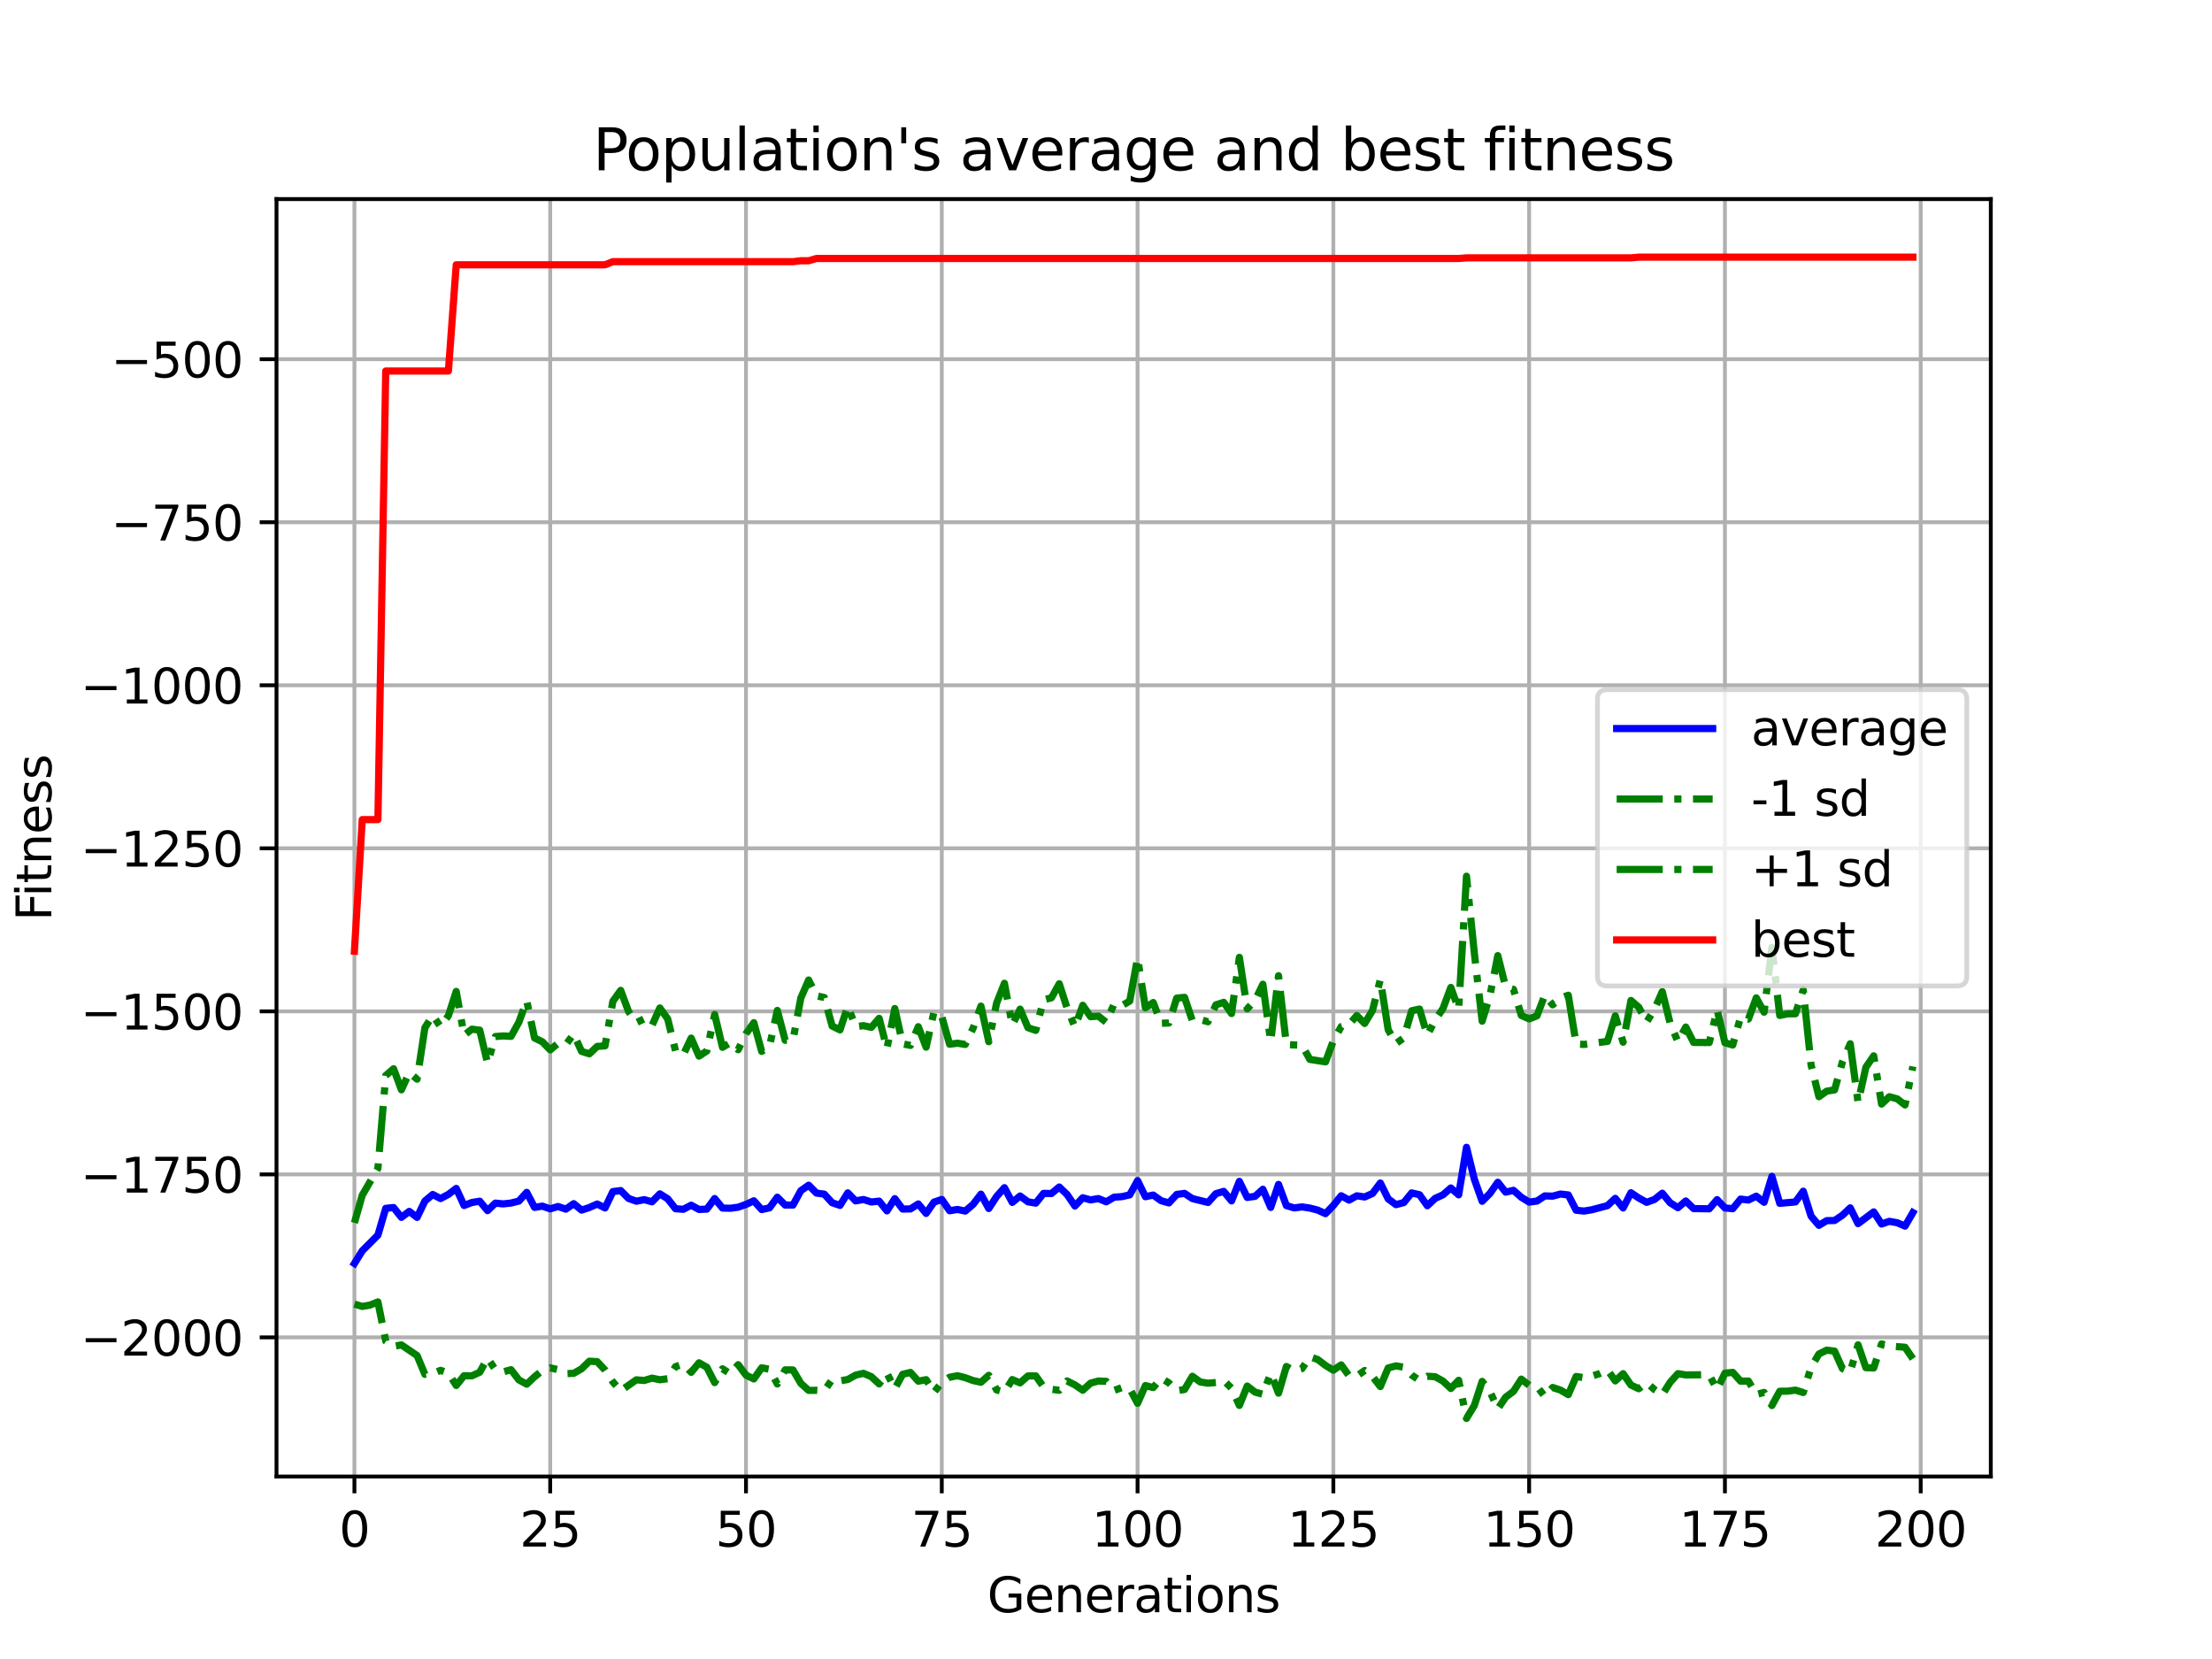 <?xml version="1.0" encoding="utf-8" standalone="no"?>
<!DOCTYPE svg PUBLIC "-//W3C//DTD SVG 1.1//EN"
  "http://www.w3.org/Graphics/SVG/1.1/DTD/svg11.dtd">
<svg xmlns:xlink="http://www.w3.org/1999/xlink" width="460.8pt" height="345.6pt" viewBox="0 0 460.8 345.6" xmlns="http://www.w3.org/2000/svg" version="1.1">
 <defs>
  <style type="text/css">*{stroke-linejoin: round; stroke-linecap: butt}</style>
 </defs>
 <g id="figure_1">
  <g id="patch_1">
   <path d="M 0 345.6 
L 460.8 345.6 
L 460.8 0 
L 0 0 
z
" style="fill: #ffffff"/>
  </g>
  <g id="axes_1">
   <g id="patch_2">
    <path d="M 57.6 307.584 
L 414.72 307.584 
L 414.72 41.472 
L 57.6 41.472 
z
" style="fill: #ffffff"/>
   </g>
   <g id="matplotlib.axis_1">
    <g id="xtick_1">
     <g id="line2d_1">
      <path d="M 73.833 307.584 
L 73.833 41.472 
" clip-path="url(#pe0853c925a)" style="fill: none; stroke: #b0b0b0; stroke-width: 0.8; stroke-linecap: square"/>
     </g>
     <g id="line2d_2">
      <defs>
       <path id="m86b07d11d8" d="M 0 0 
L 0 3.5 
" style="stroke: #000000; stroke-width: 0.8"/>
      </defs>
      <g>
       <use xlink:href="#m86b07d11d8" x="73.833" y="307.584" style="stroke: #000000; stroke-width: 0.8"/>
      </g>
     </g>
     <g id="text_1">
      <!-- 0 -->
      <g transform="translate(70.651 322.182) scale(0.1 -0.1)">
       <defs>
        <path id="DejaVuSans-30" d="M 2034 4250 
Q 1547 4250 1301 3770 
Q 1056 3291 1056 2328 
Q 1056 1369 1301 889 
Q 1547 409 2034 409 
Q 2525 409 2770 889 
Q 3016 1369 3016 2328 
Q 3016 3291 2770 3770 
Q 2525 4250 2034 4250 
z
M 2034 4750 
Q 2819 4750 3233 4129 
Q 3647 3509 3647 2328 
Q 3647 1150 3233 529 
Q 2819 -91 2034 -91 
Q 1250 -91 836 529 
Q 422 1150 422 2328 
Q 422 3509 836 4129 
Q 1250 4750 2034 4750 
z
" transform="scale(0.016)"/>
       </defs>
       <use xlink:href="#DejaVuSans-30"/>
      </g>
     </g>
    </g>
    <g id="xtick_2">
     <g id="line2d_3">
      <path d="M 114.618 307.584 
L 114.618 41.472 
" clip-path="url(#pe0853c925a)" style="fill: none; stroke: #b0b0b0; stroke-width: 0.8; stroke-linecap: square"/>
     </g>
     <g id="line2d_4">
      <g>
       <use xlink:href="#m86b07d11d8" x="114.618" y="307.584" style="stroke: #000000; stroke-width: 0.8"/>
      </g>
     </g>
     <g id="text_2">
      <!-- 25 -->
      <g transform="translate(108.256 322.182) scale(0.1 -0.1)">
       <defs>
        <path id="DejaVuSans-32" d="M 1228 531 
L 3431 531 
L 3431 0 
L 469 0 
L 469 531 
Q 828 903 1448 1529 
Q 2069 2156 2228 2338 
Q 2531 2678 2651 2914 
Q 2772 3150 2772 3378 
Q 2772 3750 2511 3984 
Q 2250 4219 1831 4219 
Q 1534 4219 1204 4116 
Q 875 4013 500 3803 
L 500 4441 
Q 881 4594 1212 4672 
Q 1544 4750 1819 4750 
Q 2544 4750 2975 4387 
Q 3406 4025 3406 3419 
Q 3406 3131 3298 2873 
Q 3191 2616 2906 2266 
Q 2828 2175 2409 1742 
Q 1991 1309 1228 531 
z
" transform="scale(0.016)"/>
        <path id="DejaVuSans-35" d="M 691 4666 
L 3169 4666 
L 3169 4134 
L 1269 4134 
L 1269 2991 
Q 1406 3038 1543 3061 
Q 1681 3084 1819 3084 
Q 2600 3084 3056 2656 
Q 3513 2228 3513 1497 
Q 3513 744 3044 326 
Q 2575 -91 1722 -91 
Q 1428 -91 1123 -41 
Q 819 9 494 109 
L 494 744 
Q 775 591 1075 516 
Q 1375 441 1709 441 
Q 2250 441 2565 725 
Q 2881 1009 2881 1497 
Q 2881 1984 2565 2268 
Q 2250 2553 1709 2553 
Q 1456 2553 1204 2497 
Q 953 2441 691 2322 
L 691 4666 
z
" transform="scale(0.016)"/>
       </defs>
       <use xlink:href="#DejaVuSans-32"/>
       <use xlink:href="#DejaVuSans-35" x="63.623"/>
      </g>
     </g>
    </g>
    <g id="xtick_3">
     <g id="line2d_5">
      <path d="M 155.404 307.584 
L 155.404 41.472 
" clip-path="url(#pe0853c925a)" style="fill: none; stroke: #b0b0b0; stroke-width: 0.8; stroke-linecap: square"/>
     </g>
     <g id="line2d_6">
      <g>
       <use xlink:href="#m86b07d11d8" x="155.404" y="307.584" style="stroke: #000000; stroke-width: 0.8"/>
      </g>
     </g>
     <g id="text_3">
      <!-- 50 -->
      <g transform="translate(149.042 322.182) scale(0.1 -0.1)">
       <use xlink:href="#DejaVuSans-35"/>
       <use xlink:href="#DejaVuSans-30" x="63.623"/>
      </g>
     </g>
    </g>
    <g id="xtick_4">
     <g id="line2d_7">
      <path d="M 196.19 307.584 
L 196.19 41.472 
" clip-path="url(#pe0853c925a)" style="fill: none; stroke: #b0b0b0; stroke-width: 0.8; stroke-linecap: square"/>
     </g>
     <g id="line2d_8">
      <g>
       <use xlink:href="#m86b07d11d8" x="196.19" y="307.584" style="stroke: #000000; stroke-width: 0.8"/>
      </g>
     </g>
     <g id="text_4">
      <!-- 75 -->
      <g transform="translate(189.827 322.182) scale(0.1 -0.1)">
       <defs>
        <path id="DejaVuSans-37" d="M 525 4666 
L 3525 4666 
L 3525 4397 
L 1831 0 
L 1172 0 
L 2766 4134 
L 525 4134 
L 525 4666 
z
" transform="scale(0.016)"/>
       </defs>
       <use xlink:href="#DejaVuSans-37"/>
       <use xlink:href="#DejaVuSans-35" x="63.623"/>
      </g>
     </g>
    </g>
    <g id="xtick_5">
     <g id="line2d_9">
      <path d="M 236.976 307.584 
L 236.976 41.472 
" clip-path="url(#pe0853c925a)" style="fill: none; stroke: #b0b0b0; stroke-width: 0.8; stroke-linecap: square"/>
     </g>
     <g id="line2d_10">
      <g>
       <use xlink:href="#m86b07d11d8" x="236.976" y="307.584" style="stroke: #000000; stroke-width: 0.8"/>
      </g>
     </g>
     <g id="text_5">
      <!-- 100 -->
      <g transform="translate(227.432 322.182) scale(0.1 -0.1)">
       <defs>
        <path id="DejaVuSans-31" d="M 794 531 
L 1825 531 
L 1825 4091 
L 703 3866 
L 703 4441 
L 1819 4666 
L 2450 4666 
L 2450 531 
L 3481 531 
L 3481 0 
L 794 0 
L 794 531 
z
" transform="scale(0.016)"/>
       </defs>
       <use xlink:href="#DejaVuSans-31"/>
       <use xlink:href="#DejaVuSans-30" x="63.623"/>
       <use xlink:href="#DejaVuSans-30" x="127.246"/>
      </g>
     </g>
    </g>
    <g id="xtick_6">
     <g id="line2d_11">
      <path d="M 277.761 307.584 
L 277.761 41.472 
" clip-path="url(#pe0853c925a)" style="fill: none; stroke: #b0b0b0; stroke-width: 0.8; stroke-linecap: square"/>
     </g>
     <g id="line2d_12">
      <g>
       <use xlink:href="#m86b07d11d8" x="277.761" y="307.584" style="stroke: #000000; stroke-width: 0.8"/>
      </g>
     </g>
     <g id="text_6">
      <!-- 125 -->
      <g transform="translate(268.218 322.182) scale(0.1 -0.1)">
       <use xlink:href="#DejaVuSans-31"/>
       <use xlink:href="#DejaVuSans-32" x="63.623"/>
       <use xlink:href="#DejaVuSans-35" x="127.246"/>
      </g>
     </g>
    </g>
    <g id="xtick_7">
     <g id="line2d_13">
      <path d="M 318.547 307.584 
L 318.547 41.472 
" clip-path="url(#pe0853c925a)" style="fill: none; stroke: #b0b0b0; stroke-width: 0.8; stroke-linecap: square"/>
     </g>
     <g id="line2d_14">
      <g>
       <use xlink:href="#m86b07d11d8" x="318.547" y="307.584" style="stroke: #000000; stroke-width: 0.8"/>
      </g>
     </g>
     <g id="text_7">
      <!-- 150 -->
      <g transform="translate(309.003 322.182) scale(0.1 -0.1)">
       <use xlink:href="#DejaVuSans-31"/>
       <use xlink:href="#DejaVuSans-35" x="63.623"/>
       <use xlink:href="#DejaVuSans-30" x="127.246"/>
      </g>
     </g>
    </g>
    <g id="xtick_8">
     <g id="line2d_15">
      <path d="M 359.333 307.584 
L 359.333 41.472 
" clip-path="url(#pe0853c925a)" style="fill: none; stroke: #b0b0b0; stroke-width: 0.8; stroke-linecap: square"/>
     </g>
     <g id="line2d_16">
      <g>
       <use xlink:href="#m86b07d11d8" x="359.333" y="307.584" style="stroke: #000000; stroke-width: 0.8"/>
      </g>
     </g>
     <g id="text_8">
      <!-- 175 -->
      <g transform="translate(349.789 322.182) scale(0.1 -0.1)">
       <use xlink:href="#DejaVuSans-31"/>
       <use xlink:href="#DejaVuSans-37" x="63.623"/>
       <use xlink:href="#DejaVuSans-35" x="127.246"/>
      </g>
     </g>
    </g>
    <g id="xtick_9">
     <g id="line2d_17">
      <path d="M 400.119 307.584 
L 400.119 41.472 
" clip-path="url(#pe0853c925a)" style="fill: none; stroke: #b0b0b0; stroke-width: 0.8; stroke-linecap: square"/>
     </g>
     <g id="line2d_18">
      <g>
       <use xlink:href="#m86b07d11d8" x="400.119" y="307.584" style="stroke: #000000; stroke-width: 0.8"/>
      </g>
     </g>
     <g id="text_9">
      <!-- 200 -->
      <g transform="translate(390.575 322.182) scale(0.1 -0.1)">
       <use xlink:href="#DejaVuSans-32"/>
       <use xlink:href="#DejaVuSans-30" x="63.623"/>
       <use xlink:href="#DejaVuSans-30" x="127.246"/>
      </g>
     </g>
    </g>
    <g id="text_10">
     <!-- Generations -->
     <g transform="translate(205.662 335.861) scale(0.1 -0.1)">
      <defs>
       <path id="DejaVuSans-47" d="M 3809 666 
L 3809 1919 
L 2778 1919 
L 2778 2438 
L 4434 2438 
L 4434 434 
Q 4069 175 3628 42 
Q 3188 -91 2688 -91 
Q 1594 -91 976 548 
Q 359 1188 359 2328 
Q 359 3472 976 4111 
Q 1594 4750 2688 4750 
Q 3144 4750 3555 4637 
Q 3966 4525 4313 4306 
L 4313 3634 
Q 3963 3931 3569 4081 
Q 3175 4231 2741 4231 
Q 1884 4231 1454 3753 
Q 1025 3275 1025 2328 
Q 1025 1384 1454 906 
Q 1884 428 2741 428 
Q 3075 428 3337 486 
Q 3600 544 3809 666 
z
" transform="scale(0.016)"/>
       <path id="DejaVuSans-65" d="M 3597 1894 
L 3597 1613 
L 953 1613 
Q 991 1019 1311 708 
Q 1631 397 2203 397 
Q 2534 397 2845 478 
Q 3156 559 3463 722 
L 3463 178 
Q 3153 47 2828 -22 
Q 2503 -91 2169 -91 
Q 1331 -91 842 396 
Q 353 884 353 1716 
Q 353 2575 817 3079 
Q 1281 3584 2069 3584 
Q 2775 3584 3186 3129 
Q 3597 2675 3597 1894 
z
M 3022 2063 
Q 3016 2534 2758 2815 
Q 2500 3097 2075 3097 
Q 1594 3097 1305 2825 
Q 1016 2553 972 2059 
L 3022 2063 
z
" transform="scale(0.016)"/>
       <path id="DejaVuSans-6e" d="M 3513 2113 
L 3513 0 
L 2938 0 
L 2938 2094 
Q 2938 2591 2744 2837 
Q 2550 3084 2163 3084 
Q 1697 3084 1428 2787 
Q 1159 2491 1159 1978 
L 1159 0 
L 581 0 
L 581 3500 
L 1159 3500 
L 1159 2956 
Q 1366 3272 1645 3428 
Q 1925 3584 2291 3584 
Q 2894 3584 3203 3211 
Q 3513 2838 3513 2113 
z
" transform="scale(0.016)"/>
       <path id="DejaVuSans-72" d="M 2631 2963 
Q 2534 3019 2420 3045 
Q 2306 3072 2169 3072 
Q 1681 3072 1420 2755 
Q 1159 2438 1159 1844 
L 1159 0 
L 581 0 
L 581 3500 
L 1159 3500 
L 1159 2956 
Q 1341 3275 1631 3429 
Q 1922 3584 2338 3584 
Q 2397 3584 2469 3576 
Q 2541 3569 2628 3553 
L 2631 2963 
z
" transform="scale(0.016)"/>
       <path id="DejaVuSans-61" d="M 2194 1759 
Q 1497 1759 1228 1600 
Q 959 1441 959 1056 
Q 959 750 1161 570 
Q 1363 391 1709 391 
Q 2188 391 2477 730 
Q 2766 1069 2766 1631 
L 2766 1759 
L 2194 1759 
z
M 3341 1997 
L 3341 0 
L 2766 0 
L 2766 531 
Q 2569 213 2275 61 
Q 1981 -91 1556 -91 
Q 1019 -91 701 211 
Q 384 513 384 1019 
Q 384 1609 779 1909 
Q 1175 2209 1959 2209 
L 2766 2209 
L 2766 2266 
Q 2766 2663 2505 2880 
Q 2244 3097 1772 3097 
Q 1472 3097 1187 3025 
Q 903 2953 641 2809 
L 641 3341 
Q 956 3463 1253 3523 
Q 1550 3584 1831 3584 
Q 2591 3584 2966 3190 
Q 3341 2797 3341 1997 
z
" transform="scale(0.016)"/>
       <path id="DejaVuSans-74" d="M 1172 4494 
L 1172 3500 
L 2356 3500 
L 2356 3053 
L 1172 3053 
L 1172 1153 
Q 1172 725 1289 603 
Q 1406 481 1766 481 
L 2356 481 
L 2356 0 
L 1766 0 
Q 1100 0 847 248 
Q 594 497 594 1153 
L 594 3053 
L 172 3053 
L 172 3500 
L 594 3500 
L 594 4494 
L 1172 4494 
z
" transform="scale(0.016)"/>
       <path id="DejaVuSans-69" d="M 603 3500 
L 1178 3500 
L 1178 0 
L 603 0 
L 603 3500 
z
M 603 4863 
L 1178 4863 
L 1178 4134 
L 603 4134 
L 603 4863 
z
" transform="scale(0.016)"/>
       <path id="DejaVuSans-6f" d="M 1959 3097 
Q 1497 3097 1228 2736 
Q 959 2375 959 1747 
Q 959 1119 1226 758 
Q 1494 397 1959 397 
Q 2419 397 2687 759 
Q 2956 1122 2956 1747 
Q 2956 2369 2687 2733 
Q 2419 3097 1959 3097 
z
M 1959 3584 
Q 2709 3584 3137 3096 
Q 3566 2609 3566 1747 
Q 3566 888 3137 398 
Q 2709 -91 1959 -91 
Q 1206 -91 779 398 
Q 353 888 353 1747 
Q 353 2609 779 3096 
Q 1206 3584 1959 3584 
z
" transform="scale(0.016)"/>
       <path id="DejaVuSans-73" d="M 2834 3397 
L 2834 2853 
Q 2591 2978 2328 3040 
Q 2066 3103 1784 3103 
Q 1356 3103 1142 2972 
Q 928 2841 928 2578 
Q 928 2378 1081 2264 
Q 1234 2150 1697 2047 
L 1894 2003 
Q 2506 1872 2764 1633 
Q 3022 1394 3022 966 
Q 3022 478 2636 193 
Q 2250 -91 1575 -91 
Q 1294 -91 989 -36 
Q 684 19 347 128 
L 347 722 
Q 666 556 975 473 
Q 1284 391 1588 391 
Q 1994 391 2212 530 
Q 2431 669 2431 922 
Q 2431 1156 2273 1281 
Q 2116 1406 1581 1522 
L 1381 1569 
Q 847 1681 609 1914 
Q 372 2147 372 2553 
Q 372 3047 722 3315 
Q 1072 3584 1716 3584 
Q 2034 3584 2315 3537 
Q 2597 3491 2834 3397 
z
" transform="scale(0.016)"/>
      </defs>
      <use xlink:href="#DejaVuSans-47"/>
      <use xlink:href="#DejaVuSans-65" x="77.49"/>
      <use xlink:href="#DejaVuSans-6e" x="139.014"/>
      <use xlink:href="#DejaVuSans-65" x="202.393"/>
      <use xlink:href="#DejaVuSans-72" x="263.916"/>
      <use xlink:href="#DejaVuSans-61" x="305.029"/>
      <use xlink:href="#DejaVuSans-74" x="366.309"/>
      <use xlink:href="#DejaVuSans-69" x="405.518"/>
      <use xlink:href="#DejaVuSans-6f" x="433.301"/>
      <use xlink:href="#DejaVuSans-6e" x="494.482"/>
      <use xlink:href="#DejaVuSans-73" x="557.861"/>
     </g>
    </g>
   </g>
   <g id="matplotlib.axis_2">
    <g id="ytick_1">
     <g id="line2d_19">
      <path d="M 57.6 278.605 
L 414.72 278.605 
" clip-path="url(#pe0853c925a)" style="fill: none; stroke: #b0b0b0; stroke-width: 0.8; stroke-linecap: square"/>
     </g>
     <g id="line2d_20">
      <defs>
       <path id="me55be28b6d" d="M 0 0 
L -3.5 0 
" style="stroke: #000000; stroke-width: 0.8"/>
      </defs>
      <g>
       <use xlink:href="#me55be28b6d" x="57.6" y="278.605" style="stroke: #000000; stroke-width: 0.8"/>
      </g>
     </g>
     <g id="text_11">
      <!-- −2000 -->
      <g transform="translate(16.77 282.404) scale(0.1 -0.1)">
       <defs>
        <path id="DejaVuSans-2212" d="M 678 2272 
L 4684 2272 
L 4684 1741 
L 678 1741 
L 678 2272 
z
" transform="scale(0.016)"/>
       </defs>
       <use xlink:href="#DejaVuSans-2212"/>
       <use xlink:href="#DejaVuSans-32" x="83.789"/>
       <use xlink:href="#DejaVuSans-30" x="147.412"/>
       <use xlink:href="#DejaVuSans-30" x="211.035"/>
       <use xlink:href="#DejaVuSans-30" x="274.658"/>
      </g>
     </g>
    </g>
    <g id="ytick_2">
     <g id="line2d_21">
      <path d="M 57.6 244.643 
L 414.72 244.643 
" clip-path="url(#pe0853c925a)" style="fill: none; stroke: #b0b0b0; stroke-width: 0.8; stroke-linecap: square"/>
     </g>
     <g id="line2d_22">
      <g>
       <use xlink:href="#me55be28b6d" x="57.6" y="244.643" style="stroke: #000000; stroke-width: 0.8"/>
      </g>
     </g>
     <g id="text_12">
      <!-- −1750 -->
      <g transform="translate(16.77 248.442) scale(0.1 -0.1)">
       <use xlink:href="#DejaVuSans-2212"/>
       <use xlink:href="#DejaVuSans-31" x="83.789"/>
       <use xlink:href="#DejaVuSans-37" x="147.412"/>
       <use xlink:href="#DejaVuSans-35" x="211.035"/>
       <use xlink:href="#DejaVuSans-30" x="274.658"/>
      </g>
     </g>
    </g>
    <g id="ytick_3">
     <g id="line2d_23">
      <path d="M 57.6 210.68 
L 414.72 210.68 
" clip-path="url(#pe0853c925a)" style="fill: none; stroke: #b0b0b0; stroke-width: 0.8; stroke-linecap: square"/>
     </g>
     <g id="line2d_24">
      <g>
       <use xlink:href="#me55be28b6d" x="57.6" y="210.68" style="stroke: #000000; stroke-width: 0.8"/>
      </g>
     </g>
     <g id="text_13">
      <!-- −1500 -->
      <g transform="translate(16.77 214.479) scale(0.1 -0.1)">
       <use xlink:href="#DejaVuSans-2212"/>
       <use xlink:href="#DejaVuSans-31" x="83.789"/>
       <use xlink:href="#DejaVuSans-35" x="147.412"/>
       <use xlink:href="#DejaVuSans-30" x="211.035"/>
       <use xlink:href="#DejaVuSans-30" x="274.658"/>
      </g>
     </g>
    </g>
    <g id="ytick_4">
     <g id="line2d_25">
      <path d="M 57.6 176.718 
L 414.72 176.718 
" clip-path="url(#pe0853c925a)" style="fill: none; stroke: #b0b0b0; stroke-width: 0.8; stroke-linecap: square"/>
     </g>
     <g id="line2d_26">
      <g>
       <use xlink:href="#me55be28b6d" x="57.6" y="176.718" style="stroke: #000000; stroke-width: 0.8"/>
      </g>
     </g>
     <g id="text_14">
      <!-- −1250 -->
      <g transform="translate(16.77 180.517) scale(0.1 -0.1)">
       <use xlink:href="#DejaVuSans-2212"/>
       <use xlink:href="#DejaVuSans-31" x="83.789"/>
       <use xlink:href="#DejaVuSans-32" x="147.412"/>
       <use xlink:href="#DejaVuSans-35" x="211.035"/>
       <use xlink:href="#DejaVuSans-30" x="274.658"/>
      </g>
     </g>
    </g>
    <g id="ytick_5">
     <g id="line2d_27">
      <path d="M 57.6 142.756 
L 414.72 142.756 
" clip-path="url(#pe0853c925a)" style="fill: none; stroke: #b0b0b0; stroke-width: 0.8; stroke-linecap: square"/>
     </g>
     <g id="line2d_28">
      <g>
       <use xlink:href="#me55be28b6d" x="57.6" y="142.756" style="stroke: #000000; stroke-width: 0.8"/>
      </g>
     </g>
     <g id="text_15">
      <!-- −1000 -->
      <g transform="translate(16.77 146.555) scale(0.1 -0.1)">
       <use xlink:href="#DejaVuSans-2212"/>
       <use xlink:href="#DejaVuSans-31" x="83.789"/>
       <use xlink:href="#DejaVuSans-30" x="147.412"/>
       <use xlink:href="#DejaVuSans-30" x="211.035"/>
       <use xlink:href="#DejaVuSans-30" x="274.658"/>
      </g>
     </g>
    </g>
    <g id="ytick_6">
     <g id="line2d_29">
      <path d="M 57.6 108.793 
L 414.72 108.793 
" clip-path="url(#pe0853c925a)" style="fill: none; stroke: #b0b0b0; stroke-width: 0.8; stroke-linecap: square"/>
     </g>
     <g id="line2d_30">
      <g>
       <use xlink:href="#me55be28b6d" x="57.6" y="108.793" style="stroke: #000000; stroke-width: 0.8"/>
      </g>
     </g>
     <g id="text_16">
      <!-- −750 -->
      <g transform="translate(23.133 112.592) scale(0.1 -0.1)">
       <use xlink:href="#DejaVuSans-2212"/>
       <use xlink:href="#DejaVuSans-37" x="83.789"/>
       <use xlink:href="#DejaVuSans-35" x="147.412"/>
       <use xlink:href="#DejaVuSans-30" x="211.035"/>
      </g>
     </g>
    </g>
    <g id="ytick_7">
     <g id="line2d_31">
      <path d="M 57.6 74.831 
L 414.72 74.831 
" clip-path="url(#pe0853c925a)" style="fill: none; stroke: #b0b0b0; stroke-width: 0.8; stroke-linecap: square"/>
     </g>
     <g id="line2d_32">
      <g>
       <use xlink:href="#me55be28b6d" x="57.6" y="74.831" style="stroke: #000000; stroke-width: 0.8"/>
      </g>
     </g>
     <g id="text_17">
      <!-- −500 -->
      <g transform="translate(23.133 78.63) scale(0.1 -0.1)">
       <use xlink:href="#DejaVuSans-2212"/>
       <use xlink:href="#DejaVuSans-35" x="83.789"/>
       <use xlink:href="#DejaVuSans-30" x="147.412"/>
       <use xlink:href="#DejaVuSans-30" x="211.035"/>
      </g>
     </g>
    </g>
    <g id="text_18">
     <!-- Fitness -->
     <g transform="translate(10.691 191.845) rotate(-90) scale(0.1 -0.1)">
      <defs>
       <path id="DejaVuSans-46" d="M 628 4666 
L 3309 4666 
L 3309 4134 
L 1259 4134 
L 1259 2759 
L 3109 2759 
L 3109 2228 
L 1259 2228 
L 1259 0 
L 628 0 
L 628 4666 
z
" transform="scale(0.016)"/>
      </defs>
      <use xlink:href="#DejaVuSans-46"/>
      <use xlink:href="#DejaVuSans-69" x="50.27"/>
      <use xlink:href="#DejaVuSans-74" x="78.053"/>
      <use xlink:href="#DejaVuSans-6e" x="117.262"/>
      <use xlink:href="#DejaVuSans-65" x="180.641"/>
      <use xlink:href="#DejaVuSans-73" x="242.164"/>
      <use xlink:href="#DejaVuSans-73" x="294.264"/>
     </g>
    </g>
   </g>
   <g id="line2d_33">
    <path d="M 73.833 263.205 
L 75.464 260.569 
L 78.727 257.293 
L 80.358 251.716 
L 81.99 251.552 
L 83.621 253.597 
L 85.253 252.352 
L 86.884 253.601 
L 88.516 250.196 
L 90.147 248.832 
L 91.778 249.678 
L 93.41 248.813 
L 95.041 247.574 
L 96.673 251.125 
L 98.304 250.503 
L 99.936 250.235 
L 101.567 252.196 
L 103.198 250.633 
L 104.83 250.793 
L 106.461 250.614 
L 108.093 250.201 
L 109.724 248.398 
L 111.356 251.521 
L 112.987 251.261 
L 114.618 251.827 
L 116.25 251.336 
L 117.881 251.885 
L 119.513 250.747 
L 121.144 252.087 
L 122.776 251.549 
L 124.407 250.821 
L 126.038 251.639 
L 127.67 248.234 
L 129.301 248.019 
L 130.933 249.652 
L 132.564 250.234 
L 134.196 249.912 
L 135.827 250.356 
L 137.458 248.702 
L 139.09 249.729 
L 140.721 251.798 
L 142.353 251.921 
L 143.984 251.066 
L 145.616 251.951 
L 147.247 251.882 
L 148.879 249.678 
L 150.51 251.662 
L 152.141 251.702 
L 153.773 251.482 
L 155.404 250.901 
L 157.036 250.152 
L 158.667 251.977 
L 160.299 251.615 
L 161.93 249.401 
L 163.561 251.035 
L 165.193 251.035 
L 166.824 248.048 
L 168.456 246.9 
L 170.087 248.538 
L 171.719 248.768 
L 173.35 250.55 
L 174.981 251.109 
L 176.613 248.498 
L 178.244 250.166 
L 179.876 249.876 
L 181.507 250.401 
L 183.139 250.216 
L 184.77 252.246 
L 186.401 249.697 
L 188.033 251.868 
L 189.664 251.843 
L 191.296 250.802 
L 192.927 252.777 
L 194.559 250.428 
L 196.19 249.869 
L 197.821 252.22 
L 199.453 251.951 
L 201.084 252.288 
L 202.716 250.893 
L 204.347 248.77 
L 205.979 251.754 
L 207.61 249.254 
L 209.241 247.412 
L 210.873 250.481 
L 212.504 249.149 
L 214.136 250.357 
L 215.767 250.636 
L 217.399 248.6 
L 219.03 248.638 
L 220.661 247.277 
L 222.293 248.838 
L 223.924 251.235 
L 225.556 249.516 
L 227.187 249.962 
L 228.819 249.684 
L 230.45 250.362 
L 232.081 249.397 
L 233.713 249.281 
L 235.344 248.908 
L 236.976 245.95 
L 238.607 249.294 
L 240.239 248.952 
L 241.87 250.126 
L 243.501 250.591 
L 245.133 248.825 
L 246.764 248.609 
L 248.396 249.687 
L 251.659 250.497 
L 253.29 248.668 
L 254.921 248.187 
L 256.553 250.166 
L 258.184 246.105 
L 259.816 249.448 
L 261.447 249.216 
L 263.079 247.748 
L 264.71 251.531 
L 266.341 246.737 
L 267.973 251.142 
L 269.604 251.632 
L 271.236 251.42 
L 272.867 251.666 
L 274.499 252.083 
L 276.13 252.827 
L 277.761 251.122 
L 279.393 249.097 
L 281.024 250.005 
L 282.656 249.107 
L 284.287 249.352 
L 285.919 248.62 
L 287.55 246.442 
L 289.181 249.742 
L 290.813 250.951 
L 292.444 250.515 
L 294.076 248.508 
L 295.707 248.883 
L 297.339 251.18 
L 298.97 249.642 
L 300.601 248.901 
L 302.233 247.474 
L 303.864 248.904 
L 305.496 239.008 
L 307.127 245.641 
L 308.759 250.25 
L 310.39 248.606 
L 312.021 246.288 
L 313.653 248.342 
L 315.284 247.969 
L 316.916 249.414 
L 318.547 250.42 
L 320.179 250.203 
L 321.81 249.127 
L 323.441 249.18 
L 325.073 248.742 
L 326.704 248.926 
L 328.336 252.114 
L 329.967 252.287 
L 331.599 252.02 
L 334.862 251.154 
L 336.493 249.64 
L 338.124 251.637 
L 339.756 248.475 
L 341.387 249.565 
L 343.019 250.47 
L 344.65 249.878 
L 346.282 248.569 
L 347.913 250.552 
L 349.544 251.587 
L 351.176 250.186 
L 352.807 251.772 
L 356.07 251.816 
L 357.702 249.906 
L 359.333 251.641 
L 360.964 251.792 
L 362.596 249.795 
L 364.227 249.992 
L 365.859 249.186 
L 367.49 250.46 
L 369.122 245.069 
L 370.753 250.679 
L 374.016 250.388 
L 375.647 248.154 
L 377.279 253.339 
L 378.91 255.263 
L 380.542 254.283 
L 382.173 254.253 
L 383.804 253.164 
L 385.436 251.617 
L 387.067 254.905 
L 390.33 252.46 
L 391.962 254.982 
L 393.593 254.427 
L 395.224 254.721 
L 396.856 255.42 
L 398.487 252.607 
L 398.487 252.607 
" clip-path="url(#pe0853c925a)" style="fill: none; stroke: #0000ff; stroke-width: 1.5; stroke-linecap: square"/>
   </g>
   <g id="line2d_34">
    <path d="M 73.833 271.666 
L 75.464 272.154 
L 77.096 271.867 
L 78.727 271.212 
L 80.358 279.381 
L 81.99 280.465 
L 83.621 280.168 
L 86.884 282.385 
L 88.516 286.303 
L 90.147 286.134 
L 91.778 285.467 
L 93.41 286.041 
L 95.041 288.621 
L 96.673 286.586 
L 98.304 286.609 
L 99.936 285.865 
L 101.567 282.912 
L 103.198 285.338 
L 104.83 285.783 
L 106.461 285.337 
L 108.093 287.461 
L 109.724 288.351 
L 111.356 286.809 
L 112.987 285.496 
L 114.618 284.943 
L 116.25 285.329 
L 117.881 286.157 
L 119.513 286.087 
L 121.144 285.158 
L 122.776 283.565 
L 124.407 283.651 
L 126.038 285.405 
L 127.67 287.878 
L 129.301 289.731 
L 132.564 287.441 
L 134.196 287.579 
L 135.827 287.09 
L 137.458 287.429 
L 139.09 287.213 
L 140.721 284.692 
L 142.353 284.149 
L 143.984 285.881 
L 145.616 283.895 
L 147.247 284.825 
L 148.879 288.021 
L 150.51 285.146 
L 152.141 286.204 
L 153.773 284.29 
L 155.404 286.461 
L 157.036 287.263 
L 158.667 284.936 
L 160.299 285.238 
L 161.93 288.308 
L 163.561 285.368 
L 165.193 285.385 
L 166.824 288.179 
L 168.456 289.645 
L 170.087 289.629 
L 171.719 289.738 
L 173.35 287.357 
L 174.981 287.666 
L 176.613 287.375 
L 178.244 286.456 
L 179.876 286.09 
L 181.507 286.785 
L 183.139 288.293 
L 184.77 286.069 
L 186.401 289.303 
L 188.033 286.295 
L 189.664 285.902 
L 191.296 287.724 
L 192.927 287.408 
L 194.559 290.065 
L 196.19 287.981 
L 197.821 286.906 
L 199.453 286.584 
L 201.084 287.001 
L 202.716 287.596 
L 204.347 287.95 
L 205.979 286.5 
L 207.61 289.54 
L 209.241 289.991 
L 210.873 287.391 
L 212.504 288.081 
L 214.136 286.638 
L 215.767 286.622 
L 217.399 288.929 
L 219.03 289.41 
L 220.661 289.622 
L 222.293 287.674 
L 223.924 288.498 
L 225.556 289.614 
L 227.187 288.132 
L 228.819 287.689 
L 230.45 287.753 
L 232.081 289.648 
L 233.713 289.064 
L 235.344 289.277 
L 236.976 292.337 
L 238.607 288.637 
L 240.239 289.06 
L 241.87 287.082 
L 243.501 288.076 
L 245.133 289.722 
L 246.764 289.454 
L 248.396 286.7 
L 250.027 287.892 
L 251.659 288.142 
L 253.29 288.002 
L 254.921 287.57 
L 256.553 289.19 
L 258.184 292.777 
L 259.816 288.739 
L 261.447 290.003 
L 263.079 290.457 
L 264.71 286.075 
L 266.341 290.218 
L 267.973 284.668 
L 269.604 285.545 
L 271.236 285.105 
L 272.867 282.638 
L 274.499 283.205 
L 276.13 284.446 
L 277.761 285.438 
L 279.393 284.328 
L 281.024 286.587 
L 282.656 286.662 
L 284.287 285.497 
L 285.919 286.749 
L 287.55 288.85 
L 289.181 284.974 
L 290.813 284.532 
L 292.444 284.816 
L 294.076 286.454 
L 295.707 287.565 
L 297.339 286.696 
L 298.97 286.799 
L 300.601 287.71 
L 302.233 289.248 
L 303.864 287.539 
L 305.496 295.488 
L 307.127 292.793 
L 308.759 287.77 
L 310.39 289.867 
L 312.021 293.501 
L 313.653 291.066 
L 315.284 289.842 
L 316.916 287.296 
L 318.547 288.58 
L 320.179 288.792 
L 321.81 290.94 
L 323.441 289.037 
L 325.073 289.578 
L 326.704 290.528 
L 328.336 286.749 
L 329.967 286.996 
L 331.599 286.679 
L 333.23 286.145 
L 334.862 285.365 
L 336.493 287.666 
L 338.124 286.162 
L 339.756 288.533 
L 341.387 289.3 
L 343.019 288.029 
L 344.65 289.472 
L 346.282 290.56 
L 347.913 287.966 
L 349.544 286.156 
L 351.176 286.421 
L 354.439 286.391 
L 356.07 286.452 
L 357.702 289.457 
L 359.333 286.057 
L 360.964 285.892 
L 362.596 287.721 
L 364.227 287.694 
L 365.859 290.499 
L 367.49 290.069 
L 369.122 292.799 
L 370.753 289.823 
L 372.384 289.803 
L 374.016 289.588 
L 375.647 290.09 
L 377.279 284.838 
L 378.91 282.064 
L 380.542 281.259 
L 382.173 281.461 
L 383.804 285.093 
L 385.436 285.801 
L 387.067 280.152 
L 388.699 284.914 
L 390.33 284.969 
L 391.962 279.965 
L 393.593 280.393 
L 396.856 280.661 
L 398.487 283.051 
L 398.487 283.051 
" clip-path="url(#pe0853c925a)" style="fill: none; stroke-dasharray: 9.6,2.4,1.5,2.4; stroke-dashoffset: 0; stroke: #008000; stroke-width: 1.5"/>
   </g>
   <g id="line2d_35">
    <path d="M 73.833 254.744 
L 75.464 248.984 
L 78.727 243.374 
L 80.358 224.051 
L 81.99 222.639 
L 83.621 227.027 
L 85.253 223.431 
L 86.884 224.816 
L 88.516 214.089 
L 90.147 211.529 
L 91.778 213.888 
L 93.41 211.585 
L 95.041 206.528 
L 96.673 215.665 
L 98.304 214.397 
L 99.936 214.605 
L 101.567 221.479 
L 103.198 215.929 
L 104.83 215.804 
L 106.461 215.892 
L 108.093 212.94 
L 109.724 208.444 
L 111.356 216.232 
L 112.987 217.025 
L 114.618 218.71 
L 116.25 217.342 
L 117.881 217.614 
L 119.513 215.406 
L 121.144 219.015 
L 122.776 219.533 
L 124.407 217.99 
L 126.038 217.873 
L 127.67 208.59 
L 129.301 206.307 
L 130.933 210.706 
L 132.564 213.028 
L 134.196 212.245 
L 135.827 213.623 
L 137.458 209.975 
L 139.09 212.245 
L 140.721 218.904 
L 142.353 219.693 
L 143.984 216.251 
L 145.616 220.007 
L 147.247 218.939 
L 148.879 211.335 
L 150.51 218.179 
L 152.141 217.201 
L 153.773 218.674 
L 155.404 215.342 
L 157.036 213.042 
L 158.667 219.019 
L 160.299 217.991 
L 161.93 210.494 
L 163.561 216.702 
L 165.193 216.685 
L 166.824 207.916 
L 168.456 204.154 
L 170.087 207.448 
L 171.719 207.798 
L 173.35 213.742 
L 174.981 214.551 
L 176.613 209.621 
L 178.244 213.877 
L 179.876 213.661 
L 181.507 214.018 
L 183.139 212.138 
L 184.77 218.423 
L 186.401 210.092 
L 188.033 217.44 
L 189.664 217.784 
L 191.296 213.879 
L 192.927 218.146 
L 194.559 210.791 
L 196.19 211.757 
L 197.821 217.534 
L 199.453 217.317 
L 201.084 217.575 
L 202.716 214.19 
L 204.347 209.59 
L 205.979 217.008 
L 207.61 208.969 
L 209.241 204.834 
L 210.873 213.571 
L 212.504 210.218 
L 214.136 214.077 
L 215.767 214.649 
L 217.399 208.27 
L 219.03 207.865 
L 220.661 204.933 
L 222.293 210.003 
L 223.924 213.973 
L 225.556 209.417 
L 227.187 211.792 
L 228.819 211.68 
L 230.45 212.971 
L 232.081 209.146 
L 233.713 209.497 
L 235.344 208.538 
L 236.976 199.563 
L 238.607 209.952 
L 240.239 208.844 
L 241.87 213.169 
L 243.501 213.106 
L 245.133 207.928 
L 246.764 207.764 
L 248.396 212.674 
L 250.027 212.406 
L 251.659 212.851 
L 253.29 209.333 
L 254.921 208.803 
L 256.553 211.142 
L 258.184 199.432 
L 259.816 210.158 
L 261.447 208.429 
L 263.079 205.038 
L 264.71 216.987 
L 266.341 203.256 
L 267.973 217.616 
L 271.236 217.734 
L 272.867 220.694 
L 276.13 221.207 
L 277.761 216.806 
L 279.393 213.867 
L 281.024 213.423 
L 282.656 211.551 
L 284.287 213.207 
L 285.919 210.49 
L 287.55 204.034 
L 289.181 214.51 
L 290.813 217.371 
L 292.444 216.214 
L 294.076 210.562 
L 295.707 210.201 
L 297.339 215.663 
L 298.97 212.485 
L 300.601 210.092 
L 302.233 205.7 
L 303.864 210.27 
L 305.496 182.529 
L 307.127 198.49 
L 308.759 212.731 
L 310.39 207.345 
L 312.021 199.075 
L 313.653 205.619 
L 315.284 206.096 
L 316.916 211.532 
L 318.547 212.26 
L 320.179 211.614 
L 321.81 207.313 
L 323.441 209.323 
L 325.073 207.906 
L 326.704 207.325 
L 328.336 217.48 
L 329.967 217.577 
L 334.862 216.943 
L 336.493 211.615 
L 338.124 217.112 
L 339.756 208.416 
L 341.387 209.831 
L 343.019 212.911 
L 344.65 210.284 
L 346.282 206.577 
L 347.913 213.138 
L 349.544 217.019 
L 351.176 213.95 
L 352.807 217.158 
L 356.07 217.18 
L 357.702 210.355 
L 359.333 217.226 
L 360.964 217.692 
L 362.596 211.868 
L 364.227 212.289 
L 365.859 207.873 
L 367.49 210.851 
L 369.122 197.339 
L 370.753 211.536 
L 372.384 211.2 
L 374.016 211.188 
L 375.647 206.219 
L 377.279 221.839 
L 378.91 228.462 
L 380.542 227.307 
L 382.173 227.045 
L 383.804 221.236 
L 385.436 217.433 
L 387.067 229.659 
L 388.699 222.327 
L 390.33 219.951 
L 391.962 230 
L 393.593 228.461 
L 395.224 228.914 
L 396.856 230.179 
L 398.487 222.162 
L 398.487 222.162 
" clip-path="url(#pe0853c925a)" style="fill: none; stroke-dasharray: 9.6,2.4,1.5,2.4; stroke-dashoffset: 0; stroke: #008000; stroke-width: 1.5"/>
   </g>
   <g id="line2d_36">
    <path d="M 73.833 198.151 
L 75.464 170.739 
L 78.727 170.739 
L 80.358 77.291 
L 93.41 77.291 
L 95.041 55.156 
L 126.038 55.156 
L 127.67 54.512 
L 165.193 54.512 
L 166.824 54.319 
L 168.456 54.319 
L 170.087 53.846 
L 303.864 53.846 
L 305.496 53.713 
L 339.756 53.713 
L 341.387 53.568 
L 398.487 53.568 
L 398.487 53.568 
" clip-path="url(#pe0853c925a)" style="fill: none; stroke: #ff0000; stroke-width: 1.5; stroke-linecap: square"/>
   </g>
   <g id="patch_3">
    <path d="M 57.6 307.584 
L 57.6 41.472 
" style="fill: none; stroke: #000000; stroke-width: 0.8; stroke-linejoin: miter; stroke-linecap: square"/>
   </g>
   <g id="patch_4">
    <path d="M 414.72 307.584 
L 414.72 41.472 
" style="fill: none; stroke: #000000; stroke-width: 0.8; stroke-linejoin: miter; stroke-linecap: square"/>
   </g>
   <g id="patch_5">
    <path d="M 57.6 307.584 
L 414.72 307.584 
" style="fill: none; stroke: #000000; stroke-width: 0.8; stroke-linejoin: miter; stroke-linecap: square"/>
   </g>
   <g id="patch_6">
    <path d="M 57.6 41.472 
L 414.72 41.472 
" style="fill: none; stroke: #000000; stroke-width: 0.8; stroke-linejoin: miter; stroke-linecap: square"/>
   </g>
   <g id="text_19">
    <!-- Population's average and best fitness -->
    <g transform="translate(123.53 35.472) scale(0.12 -0.12)">
     <defs>
      <path id="DejaVuSans-50" d="M 1259 4147 
L 1259 2394 
L 2053 2394 
Q 2494 2394 2734 2622 
Q 2975 2850 2975 3272 
Q 2975 3691 2734 3919 
Q 2494 4147 2053 4147 
L 1259 4147 
z
M 628 4666 
L 2053 4666 
Q 2838 4666 3239 4311 
Q 3641 3956 3641 3272 
Q 3641 2581 3239 2228 
Q 2838 1875 2053 1875 
L 1259 1875 
L 1259 0 
L 628 0 
L 628 4666 
z
" transform="scale(0.016)"/>
      <path id="DejaVuSans-70" d="M 1159 525 
L 1159 -1331 
L 581 -1331 
L 581 3500 
L 1159 3500 
L 1159 2969 
Q 1341 3281 1617 3432 
Q 1894 3584 2278 3584 
Q 2916 3584 3314 3078 
Q 3713 2572 3713 1747 
Q 3713 922 3314 415 
Q 2916 -91 2278 -91 
Q 1894 -91 1617 61 
Q 1341 213 1159 525 
z
M 3116 1747 
Q 3116 2381 2855 2742 
Q 2594 3103 2138 3103 
Q 1681 3103 1420 2742 
Q 1159 2381 1159 1747 
Q 1159 1113 1420 752 
Q 1681 391 2138 391 
Q 2594 391 2855 752 
Q 3116 1113 3116 1747 
z
" transform="scale(0.016)"/>
      <path id="DejaVuSans-75" d="M 544 1381 
L 544 3500 
L 1119 3500 
L 1119 1403 
Q 1119 906 1312 657 
Q 1506 409 1894 409 
Q 2359 409 2629 706 
Q 2900 1003 2900 1516 
L 2900 3500 
L 3475 3500 
L 3475 0 
L 2900 0 
L 2900 538 
Q 2691 219 2414 64 
Q 2138 -91 1772 -91 
Q 1169 -91 856 284 
Q 544 659 544 1381 
z
M 1991 3584 
L 1991 3584 
z
" transform="scale(0.016)"/>
      <path id="DejaVuSans-6c" d="M 603 4863 
L 1178 4863 
L 1178 0 
L 603 0 
L 603 4863 
z
" transform="scale(0.016)"/>
      <path id="DejaVuSans-27" d="M 1147 4666 
L 1147 2931 
L 616 2931 
L 616 4666 
L 1147 4666 
z
" transform="scale(0.016)"/>
      <path id="DejaVuSans-20" transform="scale(0.016)"/>
      <path id="DejaVuSans-76" d="M 191 3500 
L 800 3500 
L 1894 563 
L 2988 3500 
L 3597 3500 
L 2284 0 
L 1503 0 
L 191 3500 
z
" transform="scale(0.016)"/>
      <path id="DejaVuSans-67" d="M 2906 1791 
Q 2906 2416 2648 2759 
Q 2391 3103 1925 3103 
Q 1463 3103 1205 2759 
Q 947 2416 947 1791 
Q 947 1169 1205 825 
Q 1463 481 1925 481 
Q 2391 481 2648 825 
Q 2906 1169 2906 1791 
z
M 3481 434 
Q 3481 -459 3084 -895 
Q 2688 -1331 1869 -1331 
Q 1566 -1331 1297 -1286 
Q 1028 -1241 775 -1147 
L 775 -588 
Q 1028 -725 1275 -790 
Q 1522 -856 1778 -856 
Q 2344 -856 2625 -561 
Q 2906 -266 2906 331 
L 2906 616 
Q 2728 306 2450 153 
Q 2172 0 1784 0 
Q 1141 0 747 490 
Q 353 981 353 1791 
Q 353 2603 747 3093 
Q 1141 3584 1784 3584 
Q 2172 3584 2450 3431 
Q 2728 3278 2906 2969 
L 2906 3500 
L 3481 3500 
L 3481 434 
z
" transform="scale(0.016)"/>
      <path id="DejaVuSans-64" d="M 2906 2969 
L 2906 4863 
L 3481 4863 
L 3481 0 
L 2906 0 
L 2906 525 
Q 2725 213 2448 61 
Q 2172 -91 1784 -91 
Q 1150 -91 751 415 
Q 353 922 353 1747 
Q 353 2572 751 3078 
Q 1150 3584 1784 3584 
Q 2172 3584 2448 3432 
Q 2725 3281 2906 2969 
z
M 947 1747 
Q 947 1113 1208 752 
Q 1469 391 1925 391 
Q 2381 391 2643 752 
Q 2906 1113 2906 1747 
Q 2906 2381 2643 2742 
Q 2381 3103 1925 3103 
Q 1469 3103 1208 2742 
Q 947 2381 947 1747 
z
" transform="scale(0.016)"/>
      <path id="DejaVuSans-62" d="M 3116 1747 
Q 3116 2381 2855 2742 
Q 2594 3103 2138 3103 
Q 1681 3103 1420 2742 
Q 1159 2381 1159 1747 
Q 1159 1113 1420 752 
Q 1681 391 2138 391 
Q 2594 391 2855 752 
Q 3116 1113 3116 1747 
z
M 1159 2969 
Q 1341 3281 1617 3432 
Q 1894 3584 2278 3584 
Q 2916 3584 3314 3078 
Q 3713 2572 3713 1747 
Q 3713 922 3314 415 
Q 2916 -91 2278 -91 
Q 1894 -91 1617 61 
Q 1341 213 1159 525 
L 1159 0 
L 581 0 
L 581 4863 
L 1159 4863 
L 1159 2969 
z
" transform="scale(0.016)"/>
      <path id="DejaVuSans-66" d="M 2375 4863 
L 2375 4384 
L 1825 4384 
Q 1516 4384 1395 4259 
Q 1275 4134 1275 3809 
L 1275 3500 
L 2222 3500 
L 2222 3053 
L 1275 3053 
L 1275 0 
L 697 0 
L 697 3053 
L 147 3053 
L 147 3500 
L 697 3500 
L 697 3744 
Q 697 4328 969 4595 
Q 1241 4863 1831 4863 
L 2375 4863 
z
" transform="scale(0.016)"/>
     </defs>
     <use xlink:href="#DejaVuSans-50"/>
     <use xlink:href="#DejaVuSans-6f" x="56.678"/>
     <use xlink:href="#DejaVuSans-70" x="117.859"/>
     <use xlink:href="#DejaVuSans-75" x="181.336"/>
     <use xlink:href="#DejaVuSans-6c" x="244.715"/>
     <use xlink:href="#DejaVuSans-61" x="272.498"/>
     <use xlink:href="#DejaVuSans-74" x="333.777"/>
     <use xlink:href="#DejaVuSans-69" x="372.986"/>
     <use xlink:href="#DejaVuSans-6f" x="400.77"/>
     <use xlink:href="#DejaVuSans-6e" x="461.951"/>
     <use xlink:href="#DejaVuSans-27" x="525.33"/>
     <use xlink:href="#DejaVuSans-73" x="552.82"/>
     <use xlink:href="#DejaVuSans-20" x="604.92"/>
     <use xlink:href="#DejaVuSans-61" x="636.707"/>
     <use xlink:href="#DejaVuSans-76" x="697.986"/>
     <use xlink:href="#DejaVuSans-65" x="757.166"/>
     <use xlink:href="#DejaVuSans-72" x="818.689"/>
     <use xlink:href="#DejaVuSans-61" x="859.803"/>
     <use xlink:href="#DejaVuSans-67" x="921.082"/>
     <use xlink:href="#DejaVuSans-65" x="984.559"/>
     <use xlink:href="#DejaVuSans-20" x="1046.082"/>
     <use xlink:href="#DejaVuSans-61" x="1077.869"/>
     <use xlink:href="#DejaVuSans-6e" x="1139.148"/>
     <use xlink:href="#DejaVuSans-64" x="1202.527"/>
     <use xlink:href="#DejaVuSans-20" x="1266.004"/>
     <use xlink:href="#DejaVuSans-62" x="1297.791"/>
     <use xlink:href="#DejaVuSans-65" x="1361.268"/>
     <use xlink:href="#DejaVuSans-73" x="1422.791"/>
     <use xlink:href="#DejaVuSans-74" x="1474.891"/>
     <use xlink:href="#DejaVuSans-20" x="1514.1"/>
     <use xlink:href="#DejaVuSans-66" x="1545.887"/>
     <use xlink:href="#DejaVuSans-69" x="1581.092"/>
     <use xlink:href="#DejaVuSans-74" x="1608.875"/>
     <use xlink:href="#DejaVuSans-6e" x="1648.084"/>
     <use xlink:href="#DejaVuSans-65" x="1711.463"/>
     <use xlink:href="#DejaVuSans-73" x="1772.986"/>
     <use xlink:href="#DejaVuSans-73" x="1825.086"/>
    </g>
   </g>
   <g id="legend_1">
    <g id="patch_7">
     <path d="M 334.779 205.384 
L 407.72 205.384 
Q 409.72 205.384 409.72 203.384 
L 409.72 145.672 
Q 409.72 143.672 407.72 143.672 
L 334.779 143.672 
Q 332.779 143.672 332.779 145.672 
L 332.779 203.384 
Q 332.779 205.384 334.779 205.384 
z
" style="fill: #ffffff; opacity: 0.8; stroke: #cccccc; stroke-linejoin: miter"/>
    </g>
    <g id="line2d_37">
     <path d="M 336.779 151.77 
L 346.779 151.77 
L 356.779 151.77 
" style="fill: none; stroke: #0000ff; stroke-width: 1.5; stroke-linecap: square"/>
    </g>
    <g id="text_20">
     <!-- average -->
     <g transform="translate(364.779 155.27) scale(0.1 -0.1)">
      <use xlink:href="#DejaVuSans-61"/>
      <use xlink:href="#DejaVuSans-76" x="61.279"/>
      <use xlink:href="#DejaVuSans-65" x="120.459"/>
      <use xlink:href="#DejaVuSans-72" x="181.982"/>
      <use xlink:href="#DejaVuSans-61" x="223.096"/>
      <use xlink:href="#DejaVuSans-67" x="284.375"/>
      <use xlink:href="#DejaVuSans-65" x="347.852"/>
     </g>
    </g>
    <g id="line2d_38">
     <path d="M 336.779 166.448 
L 346.779 166.448 
L 356.779 166.448 
" style="fill: none; stroke-dasharray: 9.6,2.4,1.5,2.4; stroke-dashoffset: 0; stroke: #008000; stroke-width: 1.5"/>
    </g>
    <g id="text_21">
     <!-- -1 sd -->
     <g transform="translate(364.779 169.948) scale(0.1 -0.1)">
      <defs>
       <path id="DejaVuSans-2d" d="M 313 2009 
L 1997 2009 
L 1997 1497 
L 313 1497 
L 313 2009 
z
" transform="scale(0.016)"/>
      </defs>
      <use xlink:href="#DejaVuSans-2d"/>
      <use xlink:href="#DejaVuSans-31" x="36.084"/>
      <use xlink:href="#DejaVuSans-20" x="99.707"/>
      <use xlink:href="#DejaVuSans-73" x="131.494"/>
      <use xlink:href="#DejaVuSans-64" x="183.594"/>
     </g>
    </g>
    <g id="line2d_39">
     <path d="M 336.779 181.126 
L 346.779 181.126 
L 356.779 181.126 
" style="fill: none; stroke-dasharray: 9.6,2.4,1.5,2.4; stroke-dashoffset: 0; stroke: #008000; stroke-width: 1.5"/>
    </g>
    <g id="text_22">
     <!-- +1 sd -->
     <g transform="translate(364.779 184.626) scale(0.1 -0.1)">
      <defs>
       <path id="DejaVuSans-2b" d="M 2944 4013 
L 2944 2272 
L 4684 2272 
L 4684 1741 
L 2944 1741 
L 2944 0 
L 2419 0 
L 2419 1741 
L 678 1741 
L 678 2272 
L 2419 2272 
L 2419 4013 
L 2944 4013 
z
" transform="scale(0.016)"/>
      </defs>
      <use xlink:href="#DejaVuSans-2b"/>
      <use xlink:href="#DejaVuSans-31" x="83.789"/>
      <use xlink:href="#DejaVuSans-20" x="147.412"/>
      <use xlink:href="#DejaVuSans-73" x="179.199"/>
      <use xlink:href="#DejaVuSans-64" x="231.299"/>
     </g>
    </g>
    <g id="line2d_40">
     <path d="M 336.779 195.805 
L 346.779 195.805 
L 356.779 195.805 
" style="fill: none; stroke: #ff0000; stroke-width: 1.5; stroke-linecap: square"/>
    </g>
    <g id="text_23">
     <!-- best -->
     <g transform="translate(364.779 199.305) scale(0.1 -0.1)">
      <use xlink:href="#DejaVuSans-62"/>
      <use xlink:href="#DejaVuSans-65" x="63.477"/>
      <use xlink:href="#DejaVuSans-73" x="125"/>
      <use xlink:href="#DejaVuSans-74" x="177.1"/>
     </g>
    </g>
   </g>
  </g>
 </g>
 <defs>
  <clipPath id="pe0853c925a">
   <rect x="57.6" y="41.472" width="357.12" height="266.112"/>
  </clipPath>
 </defs>
</svg>
